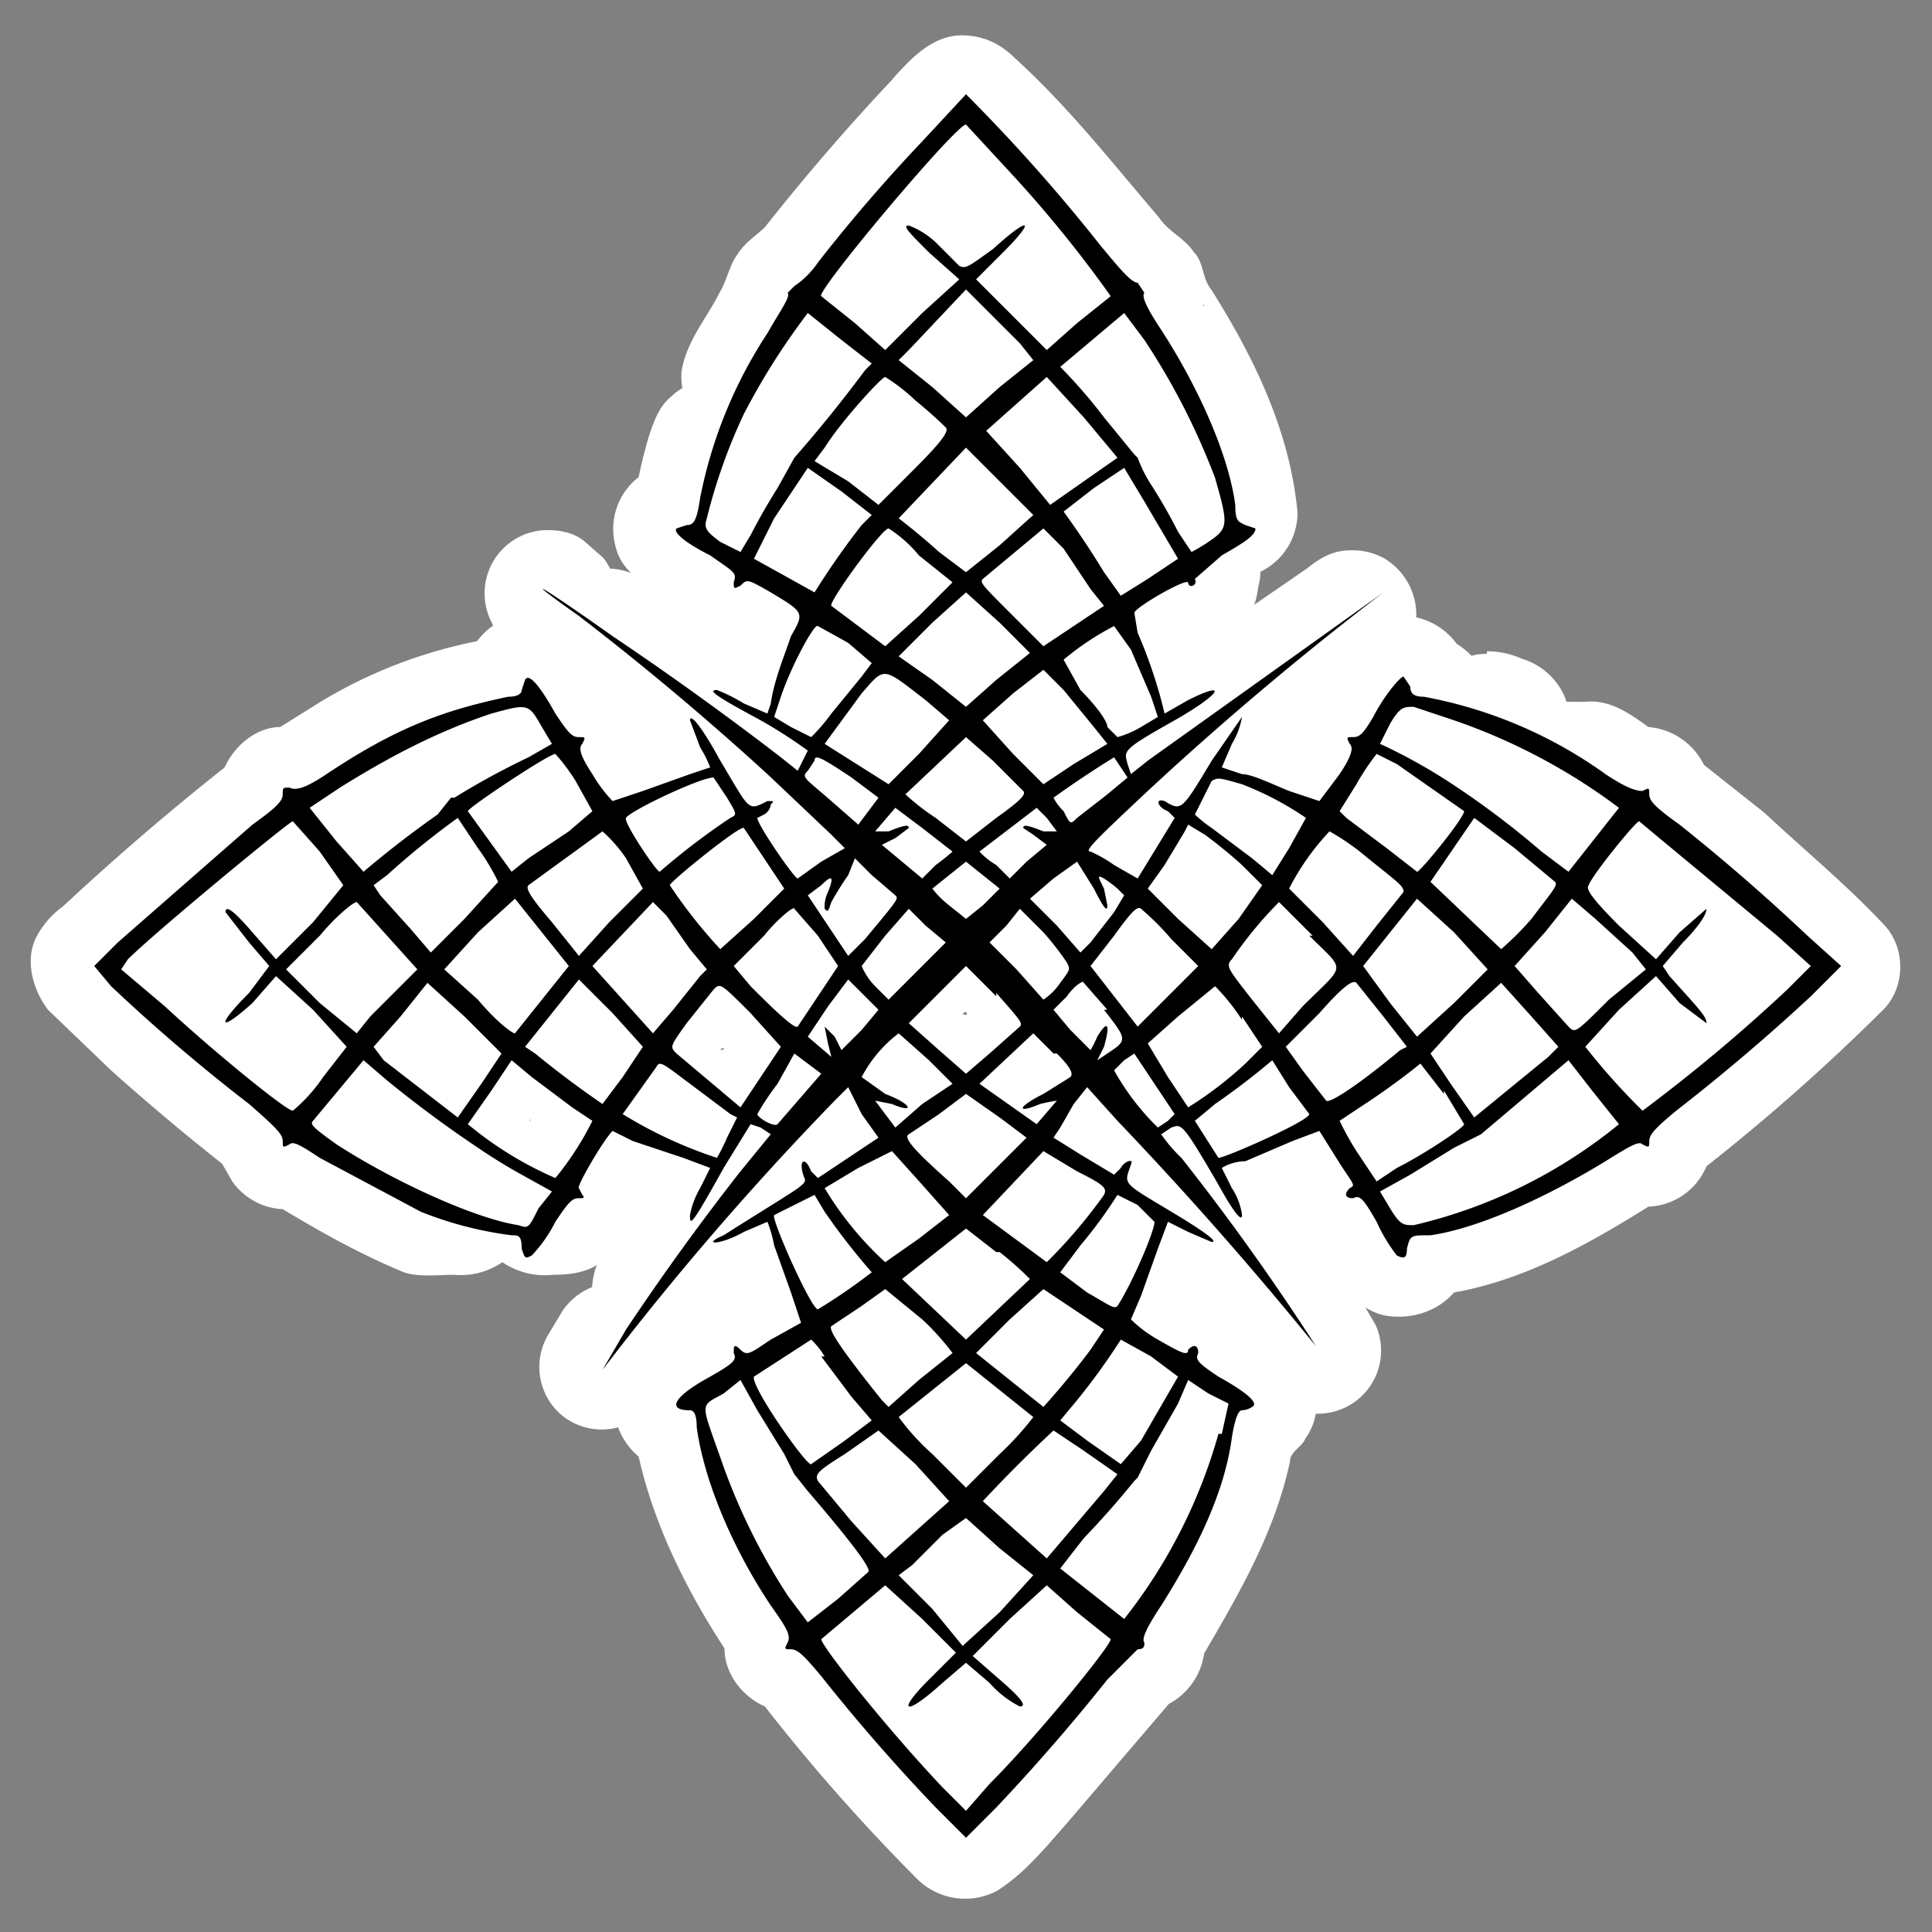 <svg xmlns="http://www.w3.org/2000/svg" width="765" height="765" version="1.0" viewBox="0 0 574 574"><rect x="0" y="0" width="574" height="574" fill="#808080" stroke="none"/><path d="M407 351c-17 1-32 18-29 36a26 26 0 0 0 27 21c10 1 20-3 25-12 6-8 6-18 3-27a26 26 0 0 0-26-18zm-49 51c-16 0-31 15-30 32 0 12 9 23 21 25 10 1 22 1 29-7 8-6 9-17 7-27a26 26 0 0 0-27-23zm-48 0c-12 0-21 8-26 18-7 10-7 24 1 34 8 9 22 11 33 6 11-1 21-9 24-20 3-12-3-23-12-30-6-5-13-8-20-8zm72-85a27 27 0 0 0-27 25c0 12-3 24 5 34 8 12 25 16 37 8 10-7 20-16 22-28 1-12-6-22-14-29a34 34 0 0 0-23-10zm-45 14c-7 0-16 1-23 7-8 6-10 18-7 28a29 29 0 0 0 29 23c10 0 20-2 26-10a36 36 0 0 0 5-33 26 26 0 0 0-26-15h-3zm115-158a25 25 0 0 0-24 24v-1a26 26 0 0 0 34 28 26 26 0 0 0 17-18c2-7 0-16-5-22a26 26 0 0 0-22-11zm-42 134a25 25 0 0 0-23 34c2 5 5 9 9 13 5 4 12 7 19 6a25 25 0 0 0 23-28c0-8-4-14-10-19-5-4-11-7-18-6zm-89-62a26 26 0 0 0-24 26c0 15 14 27 29 26a26 26 0 0 0 24-26c0-15-14-27-29-26zm-53 52c-14 0-26 12-26 25-1 13 6 26 19 30a27 27 0 0 0 34-15c5-13 1-29-11-36a29 29 0 0 0-16-4zm94 60c-12 1-24 10-25 22a26 26 0 0 0 21 30c17 4 34-13 32-30a25 25 0 0 0-26-22h-2zm20 72a26 26 0 0 0-25 28c1 13 11 24 24 25 13 2 25-8 27-21a26 26 0 0 0-26-32zm26-34c-13 1-28 8-32 21a39 39 0 0 0 4 29c6 11 20 14 32 14 13 0 24-11 25-24 2-13-1-28-13-35a28 28 0 0 0-16-5zm-139 22a26 26 0 0 0-25 26 26 26 0 0 0 22 27 28 28 0 0 0 30-27 26 26 0 0 0-27-26zm62-48c-16 1-27 17-27 33-1 13 6 28 19 33 10 4 22 1 31-5 8-6 15-15 15-25a38 38 0 0 0-27-35 30 30 0 0 0-11-1zm50-81a26 26 0 0 0-25 27c0 13 11 26 25 26 14 1 27-11 27-25a26 26 0 0 0-27-29zm-53-8a26 26 0 0 0-25 27c0 5 3 11 4 16 4 17 25 28 41 20 14-6 24-24 18-40-3-10-13-14-22-20a32 32 0 0 0-16-3zm-112-70a25 25 0 0 0-24 24 25 25 0 0 0 3 13c1 3 4 6 7 9 4 2 8 5 12 5a26 26 0 0 0 30-21 25 25 0 0 0-5-19l-8-7c-4-3-9-4-14-4h-1zm235 206c-10 0-19 7-23 16a33 33 0 0 0-3 14c0 5 1 8 3 12a29 29 0 0 0 8 15l11 12a26 26 0 0 0 31 1 28 28 0 0 0 13-20v-13a27 27 0 0 0-5-25 26 26 0 0 0-24-10 26 26 0 0 0-11-2zm-24 20c0-2 1-2 0 0zm-1 4v-1 1zm43 31c-2 0 1 0 0 0zm-26 10c-1-1-1-2 0 0zm37-23a25 25 0 0 0-22 33l3 10 10 12 31 38a26 26 0 0 0 21 9 25 25 0 0 0 22-35l-7-12a994 994 0 0 0-29-42 29 29 0 0 0-9-9 28 28 0 0 0-9-3l-11-2zm-217 21c-10 0-17 7-22 14a30 30 0 0 0-5 28 26 26 0 0 0 27 17c9-1 17-7 22-14a28 28 0 0 0 8-23 27 27 0 0 0-21-22h-10zm290-234c-13 1-23 12-28 23a28 28 0 0 0 15 35c9 4 18 2 27 2a26 26 0 0 0 23-28c0-9-5-17-13-22a27 27 0 0 0-24-11zm-98-5c-6 0-13 1-18 5a25 25 0 0 0-10 23l2 8a27 27 0 0 0-3 24c3 8 9 14 17 17a27 27 0 0 0 23-3c5-3 10-6 13-11a27 27 0 0 0 5-34c-2-5-3-11-6-16-4-8-12-13-20-13a30 30 0 0 0-3 0zm11-43a33 33 0 0 0-17 6c-4 3-9 5-13 9a27 27 0 0 0-9 13c-3 7-3 15 0 21 2 5 4 10 8 13a26 26 0 0 0 26 4l11-6c10 0 20-6 24-16 2-3 2-7 3-11a25 25 0 0 0-10-24l-6-4a26 26 0 0 0-17-5zm20 8c1 1-1-1 0 0zM244 508a26 26 0 0 0-21 11l-6 10a25 25 0 0 0 6 32 25 25 0 0 0 33-2l7-8 5-7a25 25 0 0 0-9-31c-3-3-8-5-13-5h-2zm345-249c-9 0-17 5-21 13l-4 11a26 26 0 0 0 8 26l15 7c9 2 20-1 26-9l6-10a25 25 0 0 0-2-26 27 27 0 0 0-14-10 34 34 0 0 0-14-3zm-54-41c-7 0-12 3-17 7l-45 31a27 27 0 0 0-11 20 26 26 0 0 0 11 23l11 4a26 26 0 0 0 23-3l12-10 32-26a26 26 0 0 0 10-22 26 26 0 0 0-13-21 26 26 0 0 0-13-3zM381 14c-12 0-21 10-28 18a890 890 0 0 0-50 58c-3 3-8 6-11 11-3 4-4 10-7 15-5 10-13 19-15 31a27 27 0 0 0 19 28c10 4 23 3 30-6 2-1 4 4 6 5 8 6 19 8 28 4a34 34 0 0 0 30-11 35 35 0 0 0 25 12c6 8 15 14 25 15a27 27 0 0 0 21-5 219 219 0 0 1 8 24 27 27 0 0 0 28 16 26 26 0 0 0 24-26c-3-32-17-61-34-88-4-5-3-11-7-15-4-6-10-8-14-14-18-21-36-44-57-63-6-6-13-9-21-9zm-93 99c0-1 0-1 0 0zm189 8c-1 1 0-1 0 0zm-111 9v1zm94 75c0-1 0-1 0 0zm162 73c-8 0-18 1-24 8-3 1-3 7-6 6-10-6-20-14-32-11-3 1-6 1-9-1-8-3-16-2-23-2a27 27 0 0 0-15 9l-15-4c-9-6-21-7-31-2-7 3-10 10-14 17a26 26 0 0 0-13 21c-5 8-10 15-13 23-6 10-7 24 0 34 3 4 7 6 12 8-7 6-12 13-12 22 0 11 3 22 13 28a26 26 0 0 0 23 3c1 3 2 7 5 10-5 12-1 27 10 34 9 5 20 4 29 0 3-2 5-1 5 2 2 6 7 10 11 13 6 10 13 22 25 25 10 2 21-1 28-9 28-5 53-19 77-34a26 26 0 0 0 23-16 810 810 0 0 0 70-62c9-9 9-25 0-34-15-16-31-29-47-44l-24-19a27 27 0 0 0-22-15c-7-5-15-11-25-10h-6zm-180 56zm15 13c-2-2-2-2 0 0zm110 140c-2 2 0-1 0 0zm-138-24c-8 0-16 3-22 9-10 1-19 8-24 16-8-12-24-19-38-13a34 34 0 0 0-16 8 30 30 0 0 0-34 4 26 26 0 0 0-9 24 25 25 0 0 0-17 13c-10 6-22 13-25 26a27 27 0 0 0 9 27c6 27 19 53 34 76 0 10 7 19 16 23a751 751 0 0 0 60 68 27 27 0 0 0 32 5c11-7 19-17 27-26l41-48a27 27 0 0 0 14-20c14-24 28-48 34-76 0-4 5-6 6-9 8-11 5-26-5-35-5-5-12-8-18-13-3-5-9-9-15-10 3-9 7-18 3-27a26 26 0 0 0-27-17c-3 0-7 3-10 0a28 28 0 0 0-16-5zm-76 12c1 0 0 0 0 0zm100 203c-2 0 1 0 0 0zM318 151c-5 0-9 2-13 5a29 29 0 0 0-20-6c-6 0-14 2-19 7-5 4-7 10-9 16a185 185 0 0 0-4 16 26 26 0 0 0-9 28c1 4 3 7 6 10a26 26 0 0 0-28 6 26 26 0 0 0-6 11 26 26 0 0 0-27 10 191 191 0 0 0-62 24l-16 10c-9 0-18 7-22 16a1049 1049 0 0 0-64 55 35 35 0 0 0-11 13c-4 9-1 20 5 28l25 24a926 926 0 0 0 44 37l4 7a26 26 0 0 0 20 11c15 9 31 18 48 25 6 2 13 1 20 1a29 29 0 0 0 19-5 30 30 0 0 0 20 5c7 0 14-1 19-5l5-4c3-1 6-4 8-7 4 10 14 16 24 16h8l13-1a54 54 0 0 0 17 1l6-1a43 43 0 0 0 17 1 25 25 0 0 0 18-11 31 31 0 0 0 15 10c6 2 12 1 19 1a26 26 0 0 0 21-9l9-9c10 4 22 1 29-8a34 34 0 0 0 3-33c3-6 3-13 3-19l-1-19a25 25 0 0 0-2-7c4-7 2-15 3-23 0-7-3-14-8-19 6-5 8-13 8-20-1-7 0-15-2-22 2-6 2-12 1-18a24 24 0 0 0-3-8c4-7 4-15 3-22v-23a26 26 0 0 0-2-10c3-7 2-16 3-24l-2-7a39 39 0 0 0 1-17 26 26 0 0 0-30-20l-14-13a28 28 0 0 0-18-5l-22 1c-7 1-13 5-17 10-1 2-2 2-3 0a26 26 0 0 0-22-11h-8zm47 102c0-1 0-1 0 0zm-40 20c-1 0-3 0-3-2-2-2 3-2 2 0l1 2zm-143 0zm161 29c0 1 2 3 0 3-1 1 1 0 1 1a23 23 0 0 1-2 11c-3 4-7 6-12 7 2-6 0-13-3-19l10-2 6-2v1zm40 9v6c-2 0-2-3-3-4 1-1 0-3 3-3v1zm-115 10 4 2a28 28 0 0 1 0 7c-2 0-4-1-5-3a22 22 0 0 1 0-6h1zm-58 0c1 1 0 0 0 0zm200 4c2 1 2 4 3 6l1 9-19-2a25 25 0 0 1-1-14h12l4 1zm-46 0-1 14c-3 1-3-1-3-3v-12l4 1zm-39 0c0 1 0 0 0 0zm60 16c2 4 5 7 9 9l-1 10-2 5a24 24 0 0 1-11 1v-24c1-1 1-3 3-2l2 1zm7 0 2 7a25 25 0 0 1-4-8l2 1zm-47 15-2 8h-8c-2 0-4 0-4-2v-6h14zm65 16v11h-11l1-8 6-3h4zm-44 8c1 2-3 1-4 2l-5 2v-4h9zm-52 4c-2 0-4-1-2-2 2 0 3-1 2 2zm16 9c3 1 7 1 9 3 4 4 5 8 6 13l-14 3c-2 0-3-2-2-4v-15h1zm53 9c-1 0-5-1-1-1h1zm-92 13-4 1c-3 0-1-1 1-1 0 0 3-2 3 0zm120 5 2 11c0 1 0 4-2 3l-10-1a25 25 0 0 1-1-10 24 24 0 0 1 11-3zm-101 1c4 0 7 2 10 5v10c-5-1-11 0-15 3-3-3-4-7-5-12l1-5h3l2-1h4zm50 4 1 9h-8v-9h7zm-89 12 1 7-4 1v-6l3-2zm-61 7c-1 1 1-2 0 0zm174 8-1 6-1-6h2zm-111 53c-1 0-1 0 0 0z" style="fill:#fff;stroke-width:.571" transform="scale(.75)"/><path d="M274 42a492 492 0 0 0-31 36 26 26 0 0 1-7 7l-2 2c1 1-2 5-6 12a137 137 0 0 0-20 49c-1 7-2 8-4 8l-3 1c-1 1 2 4 10 8 7 5 8 5 7 8 0 2 0 2 2 1 2-2 2-2 9 2 10 6 10 6 6 13-2 6-5 13-6 20l-1 3-7-3a50 50 0 0 0-8-4c-3 0 0 2 13 9a151 151 0 0 1 14 9l-3 6-5-4a961 961 0 0 0-50-36c-24-17-27-18-10-6a849 849 0 0 1 56 47 6875 6875 0 0 1 19 18l4 4-7 4-7 5c-1 0-12-16-12-18l2-1a4 4 0 0 0 2-3c1-1 1-1-1-1-6 3-5 3-14-12-6-11-9-14-9-12l3 8a35 35 0 0 1 3 6l-6 2-14 5-9 3a42 42 0 0 1-6-8c-4-6-4-8-3-9 1-2 1-2-1-2s-3-1-7-7c-5-9-8-12-9-10l-1 3c0 1-1 2-4 2-19 4-33 9-54 23-6 4-9 5-11 4-2 0-2 0-2 2s-2 4-9 9l-40 35-7 7 5 6a539 539 0 0 0 41 35c8 7 10 9 10 11s0 2 2 1c1-1 3 0 9 4l30 16a109 109 0 0 0 27 7c2 0 3 0 3 4 1 3 1 3 3 2a42 42 0 0 0 7-10c4-6 5-7 7-7 1 0 2 0 1-1l-1-2c-1 0 7-14 10-17l6 3 15 5 8 3-3 6a25 25 0 0 0-3 8c0 3 0 4 10-14l8-13 3 1 3 2-9 11a757 757 0 0 0-34 47l-7 12a892 892 0 0 1 69-80l4-4 4 8 5 7-9 6-9 6-2-2c-2-5-4-3-2 2 1 2-2 3-24 17-7 3-1 3 6-1l7-3a37 37 0 0 1 2 7l5 14 3 9-9 5c-6 4-7 5-9 3s-2-1-2 1c1 2 0 3-7 7-11 6-13 10-6 10 1 0 2 1 2 5 2 15 10 35 22 53 5 7 6 9 5 11s-1 2 1 2 4 2 9 8a560 560 0 0 0 34 39l9 9 9-9a591 591 0 0 0 33-38l9-9c2 0 2-1 2-2-1-1 1-5 5-11 12-19 19-35 21-50 1-6 2-8 3-8a6 6 0 0 0 3-1c2-1-1-4-10-9-6-4-7-5-6-7 0-2-1-3-3-1 0 2-2 1-9-3a39 39 0 0 1-8-6l3-7 5-14 3-8 6 3 7 3c2 0-2-3-12-9-15-9-14-8-12-14 1-2-2-1-3 1l-2 2-10-6-8-5 2-3 4-7 4-5 9 10a1102 1102 0 0 1 59 67 721 721 0 0 0-40-56 44 44 0 0 1-6-7l3-2c3-1 3-2 14 17 5 9 7 11 7 9a19 19 0 0 0-3-8l-3-6s3-2 7-2l14-6 8-3 5 8c5 8 6 8 4 9-2 2-1 3 1 3 2-1 3 0 7 7a50 50 0 0 0 6 10c2 1 3 1 3-2 1-4 1-4 7-4 14-2 34-11 52-22 8-5 10-6 11-5 2 1 2 1 2-1s2-4 8-9a595 595 0 0 0 40-34l9-9-10-9a597 597 0 0 0-38-33c-7-5-9-7-9-9s0-2-2-1c-2 0-5-1-11-5a134 134 0 0 0-54-23c-3 0-4-1-4-3l-2-3c-1 0-6 6-9 12-3 5-4 6-6 6s-2 0-1 2c1 1 1 3-3 9l-6 8-9-3c-5-2-11-5-14-5l-6-2 3-7a23 23 0 0 0 3-8l-9 13c-9 15-9 15-14 12-3-1-2 2 1 3l2 2-11 18-7-4a40 40 0 0 0-7-4c-2 0 1-3 17-18a954 954 0 0 1 70-59l-70 50-5 4-1-3c-1-4-2-4 14-13 14-8 16-12 4-6l-7 4-1-4a145 145 0 0 0-7-20l-1-6c1-2 15-10 16-9 0 2 3 1 2-1l8-7c7-4 10-6 10-8l-3-1c-2-1-3-1-3-6-2-15-11-35-22-52-4-6-6-10-5-11l-2-3c-2 0-6-5-11-11a522 522 0 0 0-40-45l-13 14zm25 8a367 367 0 0 1 31 38l-10 8-9 8-11-11-10-10 8-8c10-10 8-11-3-1-7 5-8 6-10 5l-7-7a24 24 0 0 0-8-5c-2 0 0 2 6 8l9 8-11 10-11 11-9-8-10-8c-2-1 40-51 43-51l12 13zm-6 42 10 10 4 5-10 8-10 9-10-9-10-8 3-3 17-18 6 6zm-43 9 9 7-2 2a405 405 0 0 1-21 26l-5 9a185 185 0 0 0-8 14l-3 5-6-3c-4-3-5-4-4-7a166 166 0 0 1 11-31 205 205 0 0 1 19-30l10 8zm90 0a206 206 0 0 1 21 41c4 14 4 15-2 19a46 46 0 0 1-5 3l-4-6a159 159 0 0 0-8-14 40 40 0 0 1-4-8l-1-1-9-11a152 152 0 0 0-13-15l19-16 6 8zm-68 18a137 137 0 0 1 9 8c1 1-1 4-9 12l-11 11-9-7-10-6 3-4c5-8 17-21 18-21a56 56 0 0 1 9 7zm50 5 10 12-10 7-10 7-9-11-10-11 18-16 11 12zm-25 19 10 10-10 9-10 8-8-6a195 195 0 0 0-12-10l20-21 10 10zm-47 3 9 7-3 3a233 233 0 0 0-14 20l-18-10 6-12 10-15 10 7zm90 3 10 17-9 6-8 5-5-7a256 256 0 0 0-12-18l9-7 9-6 6 10zm-67 16 10 8-10 10-10 9-8-6-8-6c-1-1 15-23 17-23 0 0 5 3 9 8zm43-2 8 12 4 5-9 6-9 6-10-10c-8-8-9-9-8-10l18-15 6 6zm-19 22 9 9-10 8-9 8-10-8-10-7 10-10 10-9 10 9zm-45 6 7 6-3 4-9 11a56 56 0 0 1-6 7l-6-3-5-3 2-6c3-9 10-22 11-21l9 5zm84 2 6 14 2 6-5 3a29 29 0 0 1-7 3l-3-3c0-2-4-7-8-11l-5-9a81 81 0 0 1 15-10l5 7zm-61 15 7 6-9 10-9 9-19-12 11-15c7-8 6-8 19 2zm50 8 4 5-10 6-9 6-9-9-9-10 9-8 9-7 6 6 9 11zm-164 0 3 5-7 4a228 228 0 0 0-22 12h-1l-4 5a304 304 0 0 0-22 17l-8-9-8-10 9-6c16-10 30-17 45-22 11-3 11-3 15 4zm271-2a178 178 0 0 1 49 26l-15 19-8-6a256 256 0 0 0-28-21 161 161 0 0 0-20-11l3-6c3-5 4-5 7-5l12 4zm-137 12 9 9c1 1-1 3-8 8l-9 7-9-7a69 69 0 0 1-9-7l18-17 8 7zm-124 6 5 9-7 6-12 8-5 4-13-18c0-1 24-17 26-17a57 57 0 0 1 6 8zm244-5 20 14c0 2-13 18-14 18l-9-7a3334 3334 0 0 1-12-9l-2-2 5-8a68 68 0 0 1 6-9l6 3zm-162 4 8 6-3 4-3 4-8-7c-8-7-9-7-7-9l2-3c0-2 2-1 11 5zm80-3 2 3-6 5-9 7c-2 2-2 2-4-2a15 15 0 0 1-3-4 307 307 0 0 1 18-12l2 3zm-117 9c3 5 3 5 1 6a208 208 0 0 0-21 16c-1 0-11-15-10-16 1-2 22-12 26-12l4 6zm153-4a93 93 0 0 1 19 10l-5 9-5 8-6-5-12-9a39 39 0 0 1-5-4l5-10c2-1 2-1 9 1zm-95 13 9 7a65 65 0 0 1-5 4l-4 4-6-5-6-5 4-2 4-3c0-1-1-1-6 1h-4l6-7 8 6zm37-3 3 4h-4c-5-2-6-2-6-1l3 2 4 3-6 5-5 5-4-4a21 21 0 0 1-5-4l17-13 3 3zm-169 9a64 64 0 0 1 6 10l-10 11-10 10-6-7-9-10-2-3 4-3a241 241 0 0 1 21-17l6 9zm308 0 12 10c1 1-1 3-7 11a92 92 0 0 1-9 9l-21-20 13-19 12 9zm-355 1 7 10-9 11-11 11-7-8c-6-7-8-8-8-6l7 9 6 7-6 8c-10 10-9 12 1 3l7-8 11 10 10 11-7 9a48 48 0 0 1-9 10c-2 0-24-18-38-31l-13-11 2-3c8-8 48-41 49-41l8 9zm398-4 35 29 10 9-7 7a501 501 0 0 1-43 36 198 198 0 0 1-17-19l10-11 11-10 7 8 8 6c0-2-2-4-11-14l-2-3 6-7c4-4 7-8 7-10l-8 7-7 8-11-10c-8-8-10-11-9-12 1-3 14-19 15-19l6 5zm-266 6 6 9-9 9-10 9a150 150 0 0 1-15-19c0-1 21-18 22-17l6 9zm142 2 6 6-7 10-8 9-10-9-9-9 5-7 6-10 1-2 5 3a149 149 0 0 1 11 9zm-183-2 5 9-10 10-9 10-8-10c-6-7-8-10-7-11l22-16a43 43 0 0 1 7 8zm218-2c11 9 13 10 13 12l-8 10-7 9-9-10-10-10a73 73 0 0 1 12-17 70 70 0 0 1 9 6zm-138 13c1 1 1 1-9 13l-5 5-6-9-6-9 4-3c3-3 4-3 2 2a10 10 0 0 0-1 5c1 1 1 1 2-2a93 93 0 0 1 5-8l2-5 5 5 7 6zm59-2c3 6 4 7 4 5l-1-5c-2-4-2-4 0-3a41 41 0 0 1 4 3l2 2-3 5-7 9-3 3-7-8-8-8 7-6 7-5 5 8zm-33-4 5 4-5 5-5 4-5-4a28 28 0 0 1-5-5l10-8 5 4zm-131 17 8 10-16 20c-1 0-6-4-11-10l-10-9 10-11 11-10 8 10zm271 0 10 11-10 10-11 10-8-10-8-11 16-20 11 10zm53 6 4 5-11 9c-10 10-10 10-12 8l-9-10-7-8 9-10 8-10 7 6 11 10zm-370-5 9 10-5 5-9 9-4 5-11-9-10-10 10-10c5-6 10-10 11-10l9 10zm83-6 7 10 5 6-2 2-8 10-6 7-9-10-9-10 18-19 4 4zm191 6c11 11 11 8-2 21l-7 8-8-10c-7-9-8-10-6-12a119 119 0 0 1 14-17l10 10zm-146 0 6 9-12 18c-1 1-9-7-14-12l-5-6 9-9c4-5 9-9 9-8l7 8zm105 1 8 8-9 9-9 9-7-9-7-9 7-9c5-7 7-9 8-8a78 78 0 0 1 9 9zm-76 10-8 8-4-4a19 19 0 0 1-4-6l7-9 7-8 5 5 6 5-9 9zm45-3c1 2 1 2-2 6a18 18 0 0 1-5 5l-8-9-8-8 5-5 4-5 7 7a86 86 0 0 1 7 9zm-21 9c7 8 8 9 7 10l-9 8-7 6-8-7-9-8 17-17 9 9zm-114 6 9 10-6 9-6 8a289 289 0 0 1-20-15l-3-2 8-10 8-10 10 10zm74 5-6 6-2-4-3-3 1 5 1 4-7-6 6-9 6-8 5 5 4 4-5 6zm72-6c7 9 7 9 1 13l-3 2 2-4c2-7 1-8-2-3a33 33 0 0 1-2 4l-6-6-5-6 4-4c2-3 5-5 5-4l7 8zm83 2 7 9-2 1c-12 10-21 16-22 15l-7-9-5-7 10-10c7-8 10-10 11-9l8 10zm-273 0 11 11-6 9-7 10-22-17-3-4 8-9 8-10 11 10zm94 9-12 18-19-16c-2-2-2-2 3-9l8-10c2-2 2-2 11 7l9 10zm223-9 8 9-3 3-22 18-7-10-6-9 10-11 11-10 9 10zm-86 0 6 9-5 5a111 111 0 0 1-17 13l-6-9-6-10 9-8 11-9a62 62 0 0 1 8 10zm-93 13 7 7-9 6-8 7-3-4-3-4 5 1c7 3 6 0-2-3l-7-5a39 39 0 0 1 11-13l9 8zm38-2c4 4 5 6 4 7l-8 5c-8 4-8 6-1 3a58 58 0 0 1 5-1l-6 7-17-12 16-15 6 6zm-70 6-13 15c-1 1-6-2-6-3a78 78 0 0 1 6-9l5-9 4 3 4 3zm103 14-3 2a74 74 0 0 1-13-17l3-3 3-2 6 9 6 9-2 2zm-232-12a353 353 0 0 0 27 20 162 162 0 0 0 13 8l9 5-4 5c-3 6-3 6-6 5-13-2-37-13-54-24-7-5-8-6-7-7l15-18 7 6zm55 8 6 4a89 89 0 0 1-11 17 107 107 0 0 1-26-16l7-10 6-9 6 5 12 9zm47 2 2 1-3 6a53 53 0 0 1-3 6 131 131 0 0 1-28-13l10-14c1-2 2-1 10 5l12 9zm166-8 6 8c0 2-25 13-27 13l-7-11 6-5a220 220 0 0 0 17-13l5 8zm90 1 8 10a150 150 0 0 1-61 30c-3 0-4 0-7-5l-3-5 9-5 13-8 6-3 2-1 26-22 7 9zm-44 0 6 10c0 1-12 9-20 13l-6 4-6-9a88 88 0 0 1-5-9l6-4a213 213 0 0 0 18-13l7 9zm-132 8 8 6-9 9-9 9-5-5c-9-8-14-13-12-14l9-6 8-6 10 7zm-23 20 8 9-9 7-10 7a99 99 0 0 1-18-22l10-6 10-5 9 10zm46-4c8 4 9 5 8 7a154 154 0 0 1-17 20l-19-14 18-19 10 6zm-75 12a194 194 0 0 0 14 18 173 173 0 0 1-16 11c-2 0-14-27-13-28l12-6 3 5zm93-2 5 5c0 3-7 19-11 25-1 1-2 0-9-4l-8-6 6-8a136 136 0 0 0 11-15l6 3zm-41 14a98 98 0 0 1 9 8l-19 18-19-18 19-15 9 7zm-23 20a75 75 0 0 1 9 10l-10 8-9 8-2-2c-12-15-16-21-15-22l9-6 7-5 11 9zm45-3 9 6-4 6a245 245 0 0 1-14 17l-10-8-10-8 10-10 10-9 9 6zm-75 14 9 12 6 7-8 6-10 7c-1 1-18-23-17-26l17-11a23 23 0 0 1 4 5zm98 0 8 6-11 19-6 7-10-7-8-6 5-6a199 199 0 0 0 13-18l9 5zm-45 10 10 8a90 90 0 0 1-10 11l-10 10-10-10a69 69 0 0 1-10-11l20-16 10 8zm-64 19 3 6 4 5c12 14 19 23 18 24l-9 8-9 7-6-8a186 186 0 0 1-20-41c-6-17-6-15 1-19l5-4 5 9 8 13zm129-6a157 157 0 0 1-28 55l-19-15 7-9a265 265 0 0 0 15-17l1-1 4-8 8-14 3-7 6 4 6 3-2 9zm-90 9 10 11-19 17-10-11-10-12c-1-2 0-3 8-8l10-7 11 10zm50-4 10 7-4 5-17 20-19-17a412 412 0 0 1 21-21l9 6zm-25 29 10 8-10 11-11 10-9-11-10-10 4-3 9-9 7-5 10 9zm-23 21 10 10-8 8c-10 10-7 11 4 1l7-6 7 6a30 30 0 0 0 9 7c2 0 1-2-6-8l-8-7 11-11 11-10 9 8 10 8c0 2-22 29-36 43l-7 8-7-7c-17-18-36-42-36-44l19-16 11 10z"/></svg>